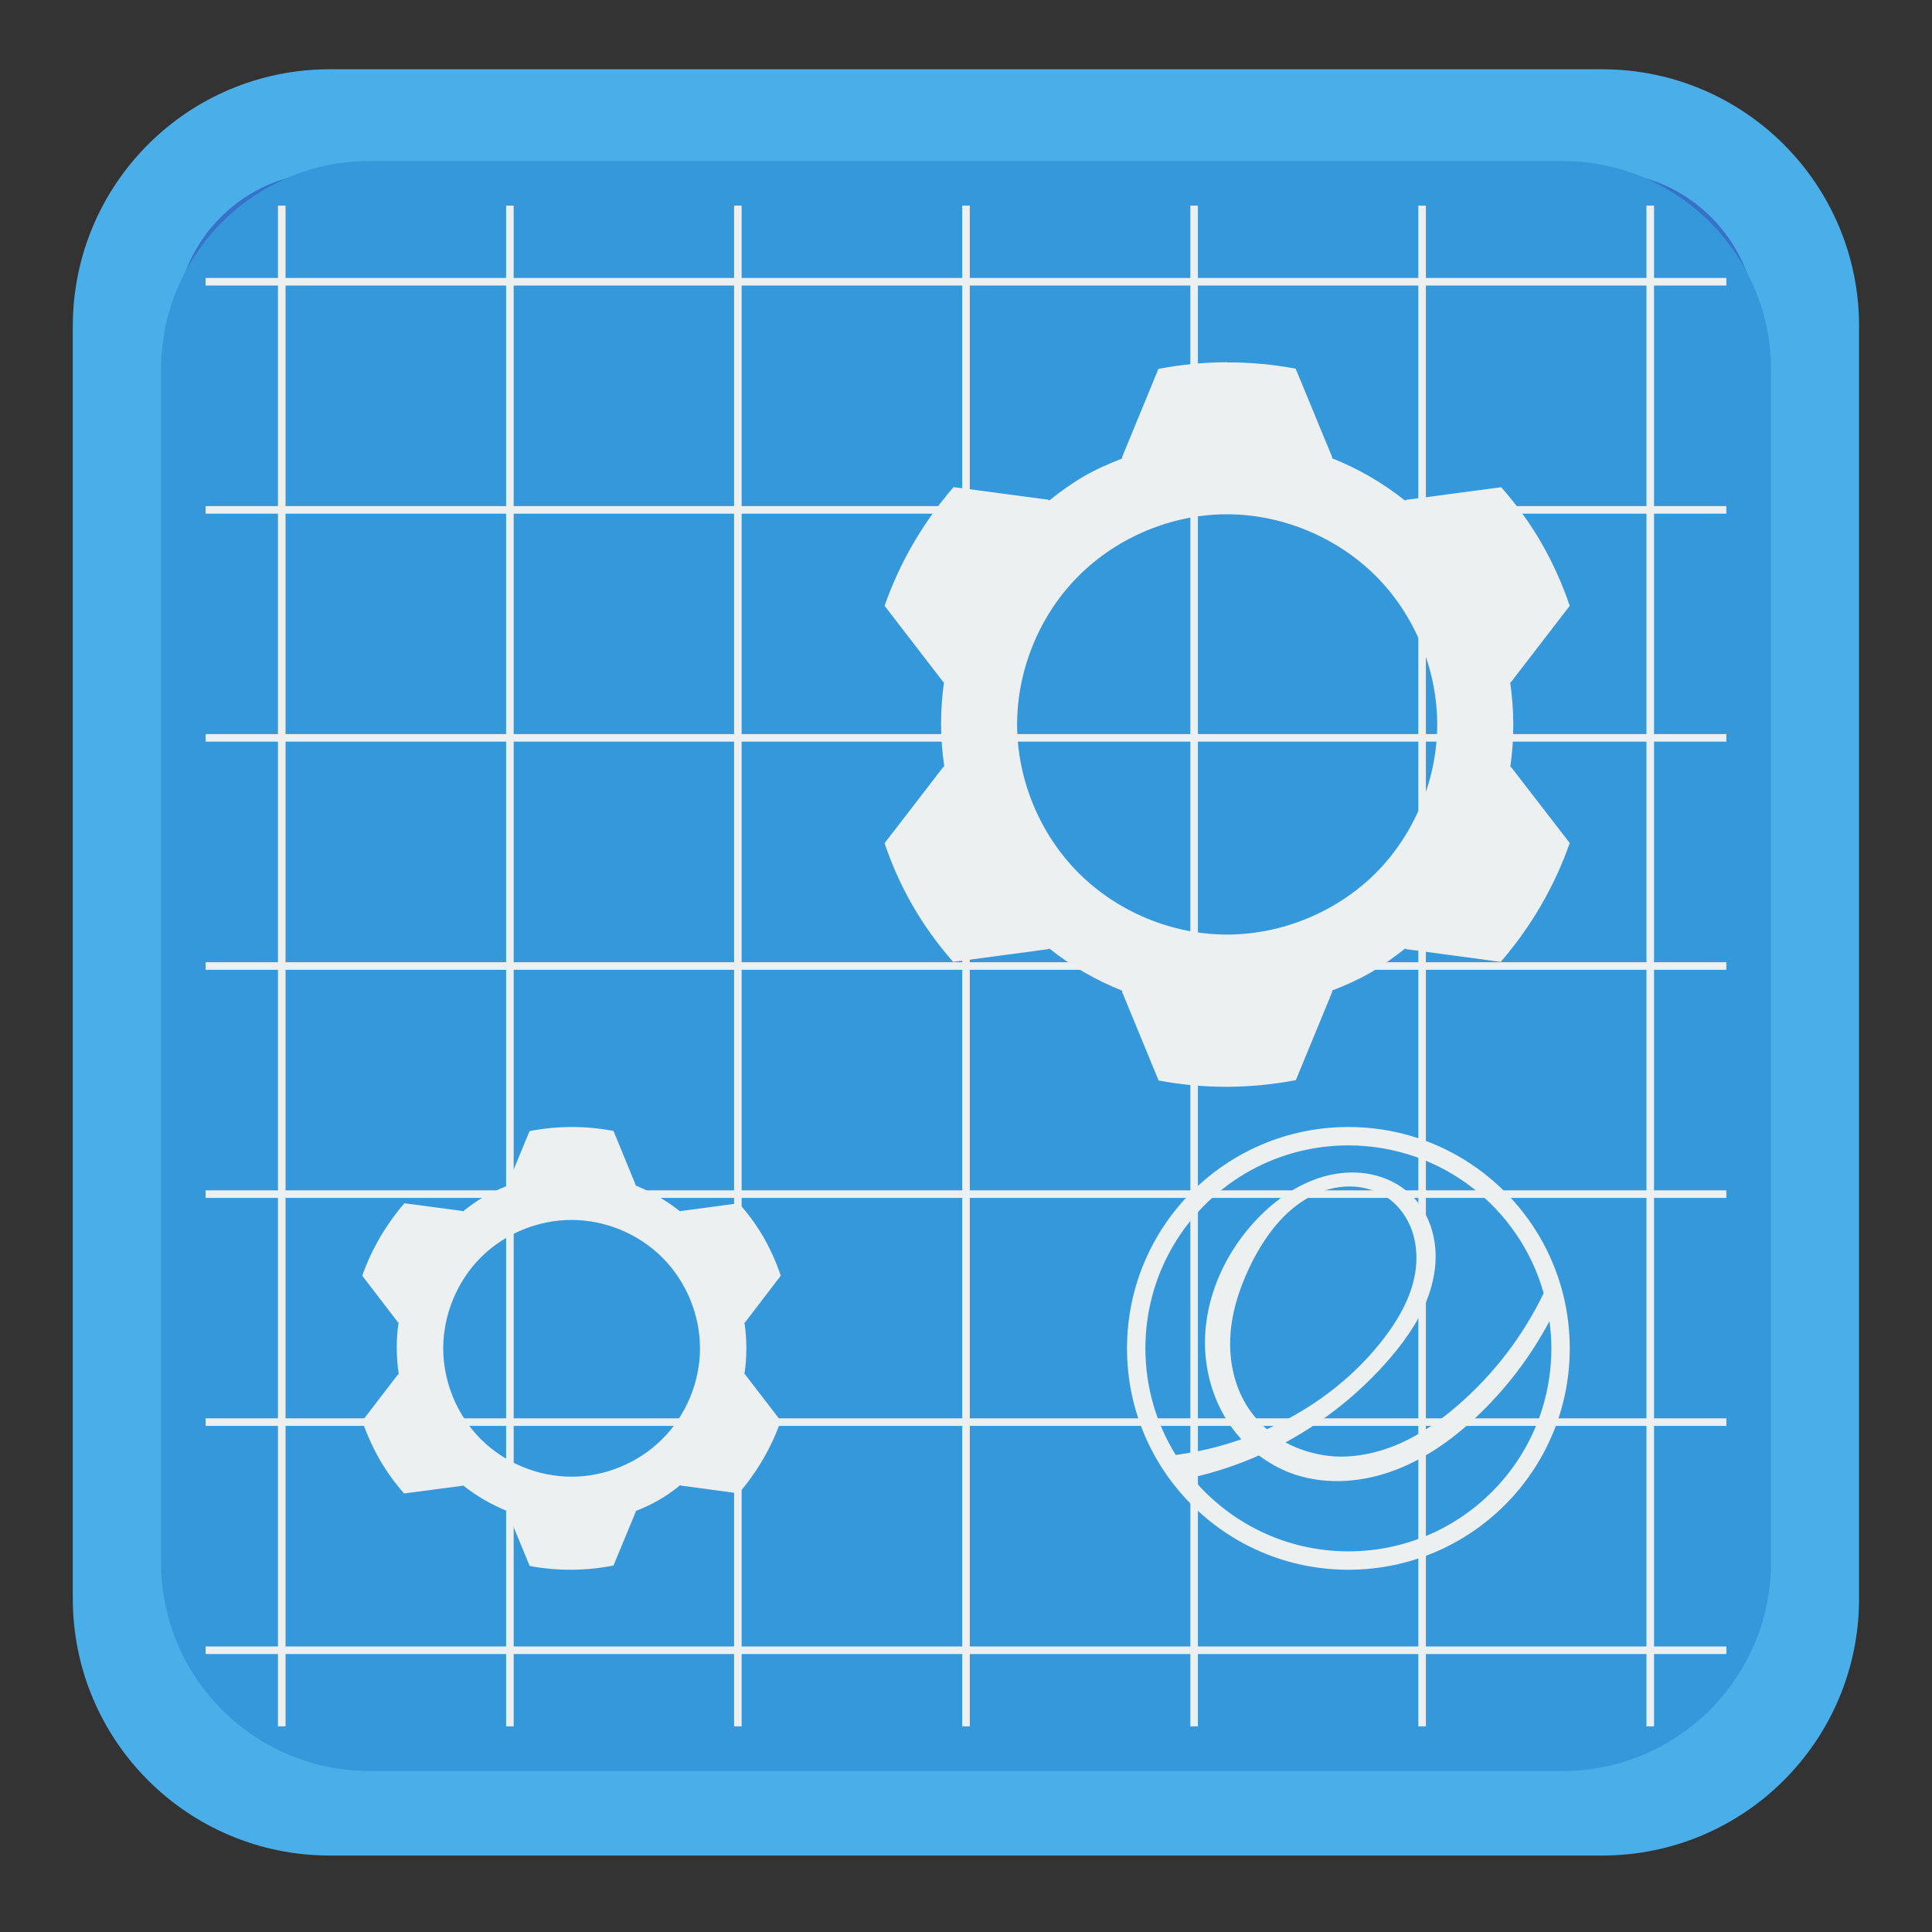 
<svg xmlns="http://www.w3.org/2000/svg" xmlns:xlink="http://www.w3.org/1999/xlink" width="48px" height="48px" viewBox="0 0 48 48" version="1.1">
<rect x="0" y="0" width="48" height="48" fill="#333333" stroke="none"/>
<g id="surface1">
<path style="fill-rule:nonzero;fill:rgb(21.569%,44.314%,78.431%);fill-opacity:1;stroke-width:0.721;stroke-linecap:butt;stroke-linejoin:miter;stroke:rgb(29.02%,68.235%,90.98%);stroke-opacity:1;stroke-miterlimit:4;" d="M 2.312 284.324 L 11.235 284.324 C 12.031 284.324 12.676 284.969 12.676 285.765 L 12.676 294.688 C 12.676 295.484 12.031 296.129 11.235 296.129 L 2.312 296.129 C 1.516 296.129 0.871 295.484 0.871 294.688 L 0.871 285.765 C 0.871 284.969 1.516 284.324 2.312 284.324 Z M 2.312 284.324 " transform="matrix(3.543,0,0,3.543,0,-1004.362)"/>
<path style=" stroke:none;fill-rule:evenodd;fill:rgb(20.392%,59.608%,85.882%);fill-opacity:1;" d="M 9.184 4 L 38.816 4 C 41.68 4 44 6.32 44 9.184 L 44 38.816 C 44 41.68 41.68 44 38.816 44 L 9.184 44 C 6.32 44 4 41.68 4 38.816 L 4 9.184 C 4 6.32 6.32 4 9.184 4 Z M 9.184 4 "/>
<path style=" stroke:none;fill-rule:evenodd;fill:rgb(92.549%,94.118%,94.51%);fill-opacity:1;" d="M 6.906 5.109 L 6.906 6.906 L 5.109 6.906 L 5.109 7.094 L 6.906 7.094 L 6.906 12.574 L 5.109 12.574 L 5.109 12.762 L 6.906 12.762 L 6.906 18.238 L 5.109 18.238 L 5.109 18.426 L 6.906 18.426 L 6.906 23.906 L 5.109 23.906 L 5.109 24.094 L 6.906 24.094 L 6.906 29.574 L 5.109 29.574 L 5.109 29.762 L 6.906 29.762 L 6.906 35.238 L 5.109 35.238 L 5.109 35.426 L 6.906 35.426 L 6.906 40.906 L 5.109 40.906 L 5.109 41.094 L 6.906 41.094 L 6.906 42.891 L 7.094 42.891 L 7.094 41.094 L 12.574 41.094 L 12.574 42.891 L 12.762 42.891 L 12.762 41.094 L 18.238 41.094 L 18.238 42.891 L 18.426 42.891 L 18.426 41.094 L 23.906 41.094 L 23.906 42.891 L 24.094 42.891 L 24.094 41.094 L 29.574 41.094 L 29.574 42.891 L 29.762 42.891 L 29.762 41.094 L 35.238 41.094 L 35.238 42.891 L 35.426 42.891 L 35.426 41.094 L 40.906 41.094 L 40.906 42.891 L 41.094 42.891 L 41.094 41.094 L 42.891 41.094 L 42.891 40.906 L 41.094 40.906 L 41.094 35.426 L 42.891 35.426 L 42.891 35.238 L 41.094 35.238 L 41.094 29.762 L 42.891 29.762 L 42.891 29.574 L 41.094 29.574 L 41.094 24.094 L 42.891 24.094 L 42.891 23.906 L 41.094 23.906 L 41.094 18.426 L 42.891 18.426 L 42.891 18.238 L 41.094 18.238 L 41.094 12.762 L 42.891 12.762 L 42.891 12.574 L 41.094 12.574 L 41.094 7.094 L 42.891 7.094 L 42.891 6.906 L 41.094 6.906 L 41.094 5.109 L 40.906 5.109 L 40.906 6.906 L 35.426 6.906 L 35.426 5.109 L 35.238 5.109 L 35.238 6.906 L 29.762 6.906 L 29.762 5.109 L 29.574 5.109 L 29.574 6.906 L 24.094 6.906 L 24.094 5.109 L 23.906 5.109 L 23.906 6.906 L 18.426 6.906 L 18.426 5.109 L 18.238 5.109 L 18.238 6.906 L 12.762 6.906 L 12.762 5.109 L 12.574 5.109 L 12.574 6.906 L 7.094 6.906 L 7.094 5.109 Z M 7.094 7.094 L 12.574 7.094 L 12.574 12.574 L 7.094 12.574 Z M 12.762 7.094 L 18.238 7.094 L 18.238 12.574 L 12.762 12.574 Z M 18.426 7.094 L 23.906 7.094 L 23.906 12.574 L 18.426 12.574 Z M 24.094 7.094 L 29.574 7.094 L 29.574 12.574 L 24.094 12.574 Z M 29.762 7.094 L 35.238 7.094 L 35.238 12.574 L 29.762 12.574 Z M 35.426 7.094 L 40.906 7.094 L 40.906 12.574 L 35.426 12.574 Z M 7.094 12.762 L 12.574 12.762 L 12.574 18.238 L 7.094 18.238 Z M 12.762 12.762 L 18.238 12.762 L 18.238 18.238 L 12.762 18.238 Z M 18.426 12.762 L 23.906 12.762 L 23.906 18.238 L 18.426 18.238 Z M 24.094 12.762 L 29.574 12.762 L 29.574 18.238 L 24.094 18.238 Z M 29.762 12.762 L 35.238 12.762 L 35.238 18.238 L 29.762 18.238 Z M 35.426 12.762 L 40.906 12.762 L 40.906 18.238 L 35.426 18.238 Z M 7.094 18.426 L 12.574 18.426 L 12.574 23.906 L 7.094 23.906 Z M 12.762 18.426 L 18.238 18.426 L 18.238 23.906 L 12.762 23.906 Z M 18.426 18.426 L 23.906 18.426 L 23.906 23.906 L 18.426 23.906 Z M 24.094 18.426 L 29.574 18.426 L 29.574 23.906 L 24.094 23.906 Z M 29.762 18.426 L 35.238 18.426 L 35.238 23.906 L 29.762 23.906 Z M 35.426 18.426 L 40.906 18.426 L 40.906 23.906 L 35.426 23.906 Z M 7.094 24.094 L 12.574 24.094 L 12.574 29.574 L 7.094 29.574 Z M 12.762 24.094 L 18.238 24.094 L 18.238 29.574 L 12.762 29.574 Z M 18.426 24.094 L 23.906 24.094 L 23.906 29.574 L 18.426 29.574 Z M 24.094 24.094 L 29.574 24.094 L 29.574 29.574 L 24.094 29.574 Z M 29.762 24.094 L 35.238 24.094 L 35.238 29.574 L 29.762 29.574 Z M 35.426 24.094 L 40.906 24.094 L 40.906 29.574 L 35.426 29.574 Z M 7.094 29.762 L 12.574 29.762 L 12.574 35.238 L 7.094 35.238 Z M 12.762 29.762 L 18.238 29.762 L 18.238 35.238 L 12.762 35.238 Z M 18.426 29.762 L 23.906 29.762 L 23.906 35.238 L 18.426 35.238 Z M 24.094 29.762 L 29.574 29.762 L 29.574 35.238 L 24.094 35.238 Z M 29.762 29.762 L 35.238 29.762 L 35.238 35.238 L 29.762 35.238 Z M 35.426 29.762 L 40.906 29.762 L 40.906 35.238 L 35.426 35.238 Z M 7.094 35.426 L 12.574 35.426 L 12.574 40.906 L 7.094 40.906 Z M 12.762 35.426 L 18.238 35.426 L 18.238 40.906 L 12.762 40.906 Z M 18.426 35.426 L 23.906 35.426 L 23.906 40.906 L 18.426 40.906 Z M 24.094 35.426 L 29.574 35.426 L 29.574 40.906 L 24.094 40.906 Z M 29.762 35.426 L 35.238 35.426 L 35.238 40.906 L 29.762 40.906 Z M 35.426 35.426 L 40.906 35.426 L 40.906 40.906 L 35.426 40.906 Z M 35.426 35.426 "/>
<path style=" stroke:none;fill-rule:evenodd;fill:rgb(92.549%,94.118%,94.51%);fill-opacity:1;" d="M 14.199 28 C 13.852 28 13.5 28.035 13.156 28.102 L 12.605 29.438 L 12.605 29.461 C 12.406 29.539 12.211 29.625 12.023 29.734 C 11.84 29.84 11.668 29.965 11.5 30.098 L 11.484 30.086 L 10.047 29.895 C 9.59 30.426 9.23 31.039 9 31.695 L 9.887 32.852 L 9.902 32.859 C 9.84 33.285 9.844 33.715 9.906 34.141 L 9.887 34.148 L 9 35.305 C 9.113 35.633 9.258 35.953 9.43 36.258 C 9.605 36.559 9.809 36.844 10.039 37.105 L 11.484 36.914 L 11.5 36.902 C 11.836 37.168 12.207 37.383 12.605 37.543 L 12.605 37.562 L 13.16 38.906 C 13.848 39.035 14.555 39.031 15.242 38.895 L 15.797 37.555 L 15.797 37.539 C 15.992 37.461 16.188 37.375 16.371 37.266 C 16.559 37.16 16.734 37.035 16.902 36.898 L 16.918 36.91 L 18.352 37.102 C 18.809 36.574 19.168 35.961 19.398 35.301 L 18.512 34.148 L 18.496 34.137 C 18.559 33.715 18.559 33.285 18.496 32.859 L 18.512 32.852 L 19.398 31.695 C 19.289 31.367 19.145 31.047 18.973 30.742 C 18.797 30.441 18.59 30.16 18.359 29.895 L 16.918 30.086 L 16.898 30.098 C 16.566 29.832 16.191 29.613 15.797 29.457 L 15.793 29.438 L 15.242 28.098 C 14.898 28.031 14.547 28 14.199 28 Z M 14.199 30.309 C 15.035 30.309 15.863 30.652 16.453 31.242 C 17.047 31.832 17.391 32.664 17.391 33.5 C 17.391 34.332 17.047 35.164 16.453 35.754 C 15.863 36.344 15.035 36.688 14.199 36.688 C 13.363 36.688 12.535 36.344 11.945 35.754 C 11.355 35.164 11.012 34.332 11.012 33.5 C 11.012 32.664 11.355 31.832 11.945 31.242 C 12.535 30.652 13.363 30.309 14.199 30.309 Z M 14.199 30.309 "/>
<path style=" stroke:none;fill-rule:evenodd;fill:rgb(92.549%,94.118%,94.51%);fill-opacity:1;" d="M 30.488 9 C 29.914 9 29.344 9.059 28.781 9.164 L 27.879 11.355 L 27.879 11.391 C 27.551 11.52 27.23 11.66 26.926 11.836 C 26.625 12.012 26.34 12.215 26.07 12.434 L 26.039 12.414 L 23.691 12.102 C 22.941 12.969 22.355 13.969 21.977 15.051 L 23.43 16.938 L 23.453 16.953 C 23.355 17.645 23.355 18.352 23.461 19.043 L 23.43 19.062 L 21.977 20.949 C 22.16 21.492 22.395 22.016 22.68 22.508 C 22.965 23.004 23.305 23.469 23.68 23.898 L 26.039 23.582 L 26.07 23.566 C 26.617 24 27.227 24.355 27.879 24.613 L 27.879 24.645 L 28.785 26.844 C 29.91 27.059 31.07 27.051 32.195 26.836 L 33.098 24.645 L 33.098 24.609 C 33.422 24.484 33.742 24.34 34.047 24.168 C 34.348 23.992 34.633 23.785 34.91 23.566 L 34.938 23.582 L 37.285 23.898 C 38.035 23.031 38.621 22.027 39 20.945 L 37.547 19.062 L 37.523 19.051 C 37.625 18.355 37.621 17.648 37.52 16.957 L 37.547 16.938 L 39 15.051 C 38.816 14.512 38.582 13.988 38.297 13.492 C 38.012 12.996 37.676 12.535 37.297 12.105 L 34.938 12.418 L 34.91 12.438 C 34.359 12 33.75 11.645 33.098 11.387 L 33.098 11.359 L 32.191 9.16 C 31.629 9.055 31.059 9 30.488 9.004 Z M 30.484 12.777 C 31.852 12.777 33.211 13.344 34.18 14.309 C 35.145 15.273 35.707 16.633 35.707 18 C 35.707 19.363 35.145 20.723 34.18 21.691 C 33.211 22.656 31.852 23.219 30.484 23.219 C 29.121 23.219 27.762 22.656 26.797 21.688 C 25.832 20.723 25.27 19.363 25.27 18 C 25.27 16.633 25.832 15.273 26.797 14.309 C 27.762 13.344 29.121 12.777 30.484 12.777 Z M 30.484 12.777 "/>
<path style=" stroke:none;fill-rule:nonzero;fill:rgb(92.549%,94.118%,94.51%);fill-opacity:1;" d="M 33.5 28 C 30.461 28 28 30.461 28 33.5 C 28 36.539 30.461 39 33.5 39 C 36.539 39 39 36.539 39 33.5 C 39 30.461 36.539 28 33.5 28 Z M 33.5 28.457 C 35.809 28.457 37.758 30.012 38.352 32.129 C 37.84 33.191 37.109 34.145 36.215 34.918 C 35.789 35.289 35.32 35.617 34.805 35.852 C 34.289 36.082 33.719 36.215 33.156 36.184 C 32.73 36.156 32.312 36.039 31.938 35.836 C 32.926 35.301 33.812 34.586 34.543 33.734 C 35.02 33.176 35.438 32.539 35.598 31.82 C 35.68 31.461 35.695 31.086 35.617 30.727 C 35.543 30.363 35.375 30.023 35.125 29.754 C 34.879 29.492 34.555 29.305 34.207 29.211 C 33.859 29.113 33.492 29.109 33.141 29.172 C 32.43 29.301 31.801 29.711 31.293 30.223 C 30.402 31.121 29.848 32.391 29.949 33.656 C 30 34.289 30.211 34.906 30.574 35.426 C 30.656 35.543 30.746 35.652 30.84 35.758 C 30.312 35.945 29.766 36.074 29.211 36.148 C 28.734 35.379 28.457 34.473 28.457 33.5 C 28.457 30.715 30.715 28.457 33.5 28.457 Z M 33.531 29.477 C 33.887 29.477 34.242 29.586 34.527 29.797 C 34.781 29.992 34.969 30.266 35.078 30.566 C 35.184 30.867 35.211 31.191 35.176 31.512 C 35.102 32.145 34.781 32.727 34.395 33.234 C 33.711 34.133 32.801 34.855 31.789 35.359 C 31.684 35.41 31.578 35.461 31.473 35.508 C 31.254 35.312 31.066 35.086 30.922 34.832 C 30.621 34.297 30.52 33.668 30.578 33.059 C 30.637 32.449 30.848 31.863 31.125 31.32 C 31.453 30.691 31.895 30.094 32.516 29.75 C 32.828 29.578 33.176 29.477 33.531 29.477 Z M 38.496 32.824 C 38.527 33.047 38.543 33.27 38.543 33.5 C 38.543 36.285 36.285 38.543 33.5 38.543 C 31.938 38.543 30.539 37.828 29.613 36.711 C 30.184 36.582 30.742 36.398 31.277 36.16 C 31.512 36.336 31.77 36.484 32.047 36.59 C 32.836 36.891 33.734 36.848 34.535 36.57 C 35.336 36.293 36.047 35.797 36.664 35.219 C 37.402 34.527 38.023 33.715 38.496 32.824 Z M 38.496 32.824 "/>
</g>
</svg>
